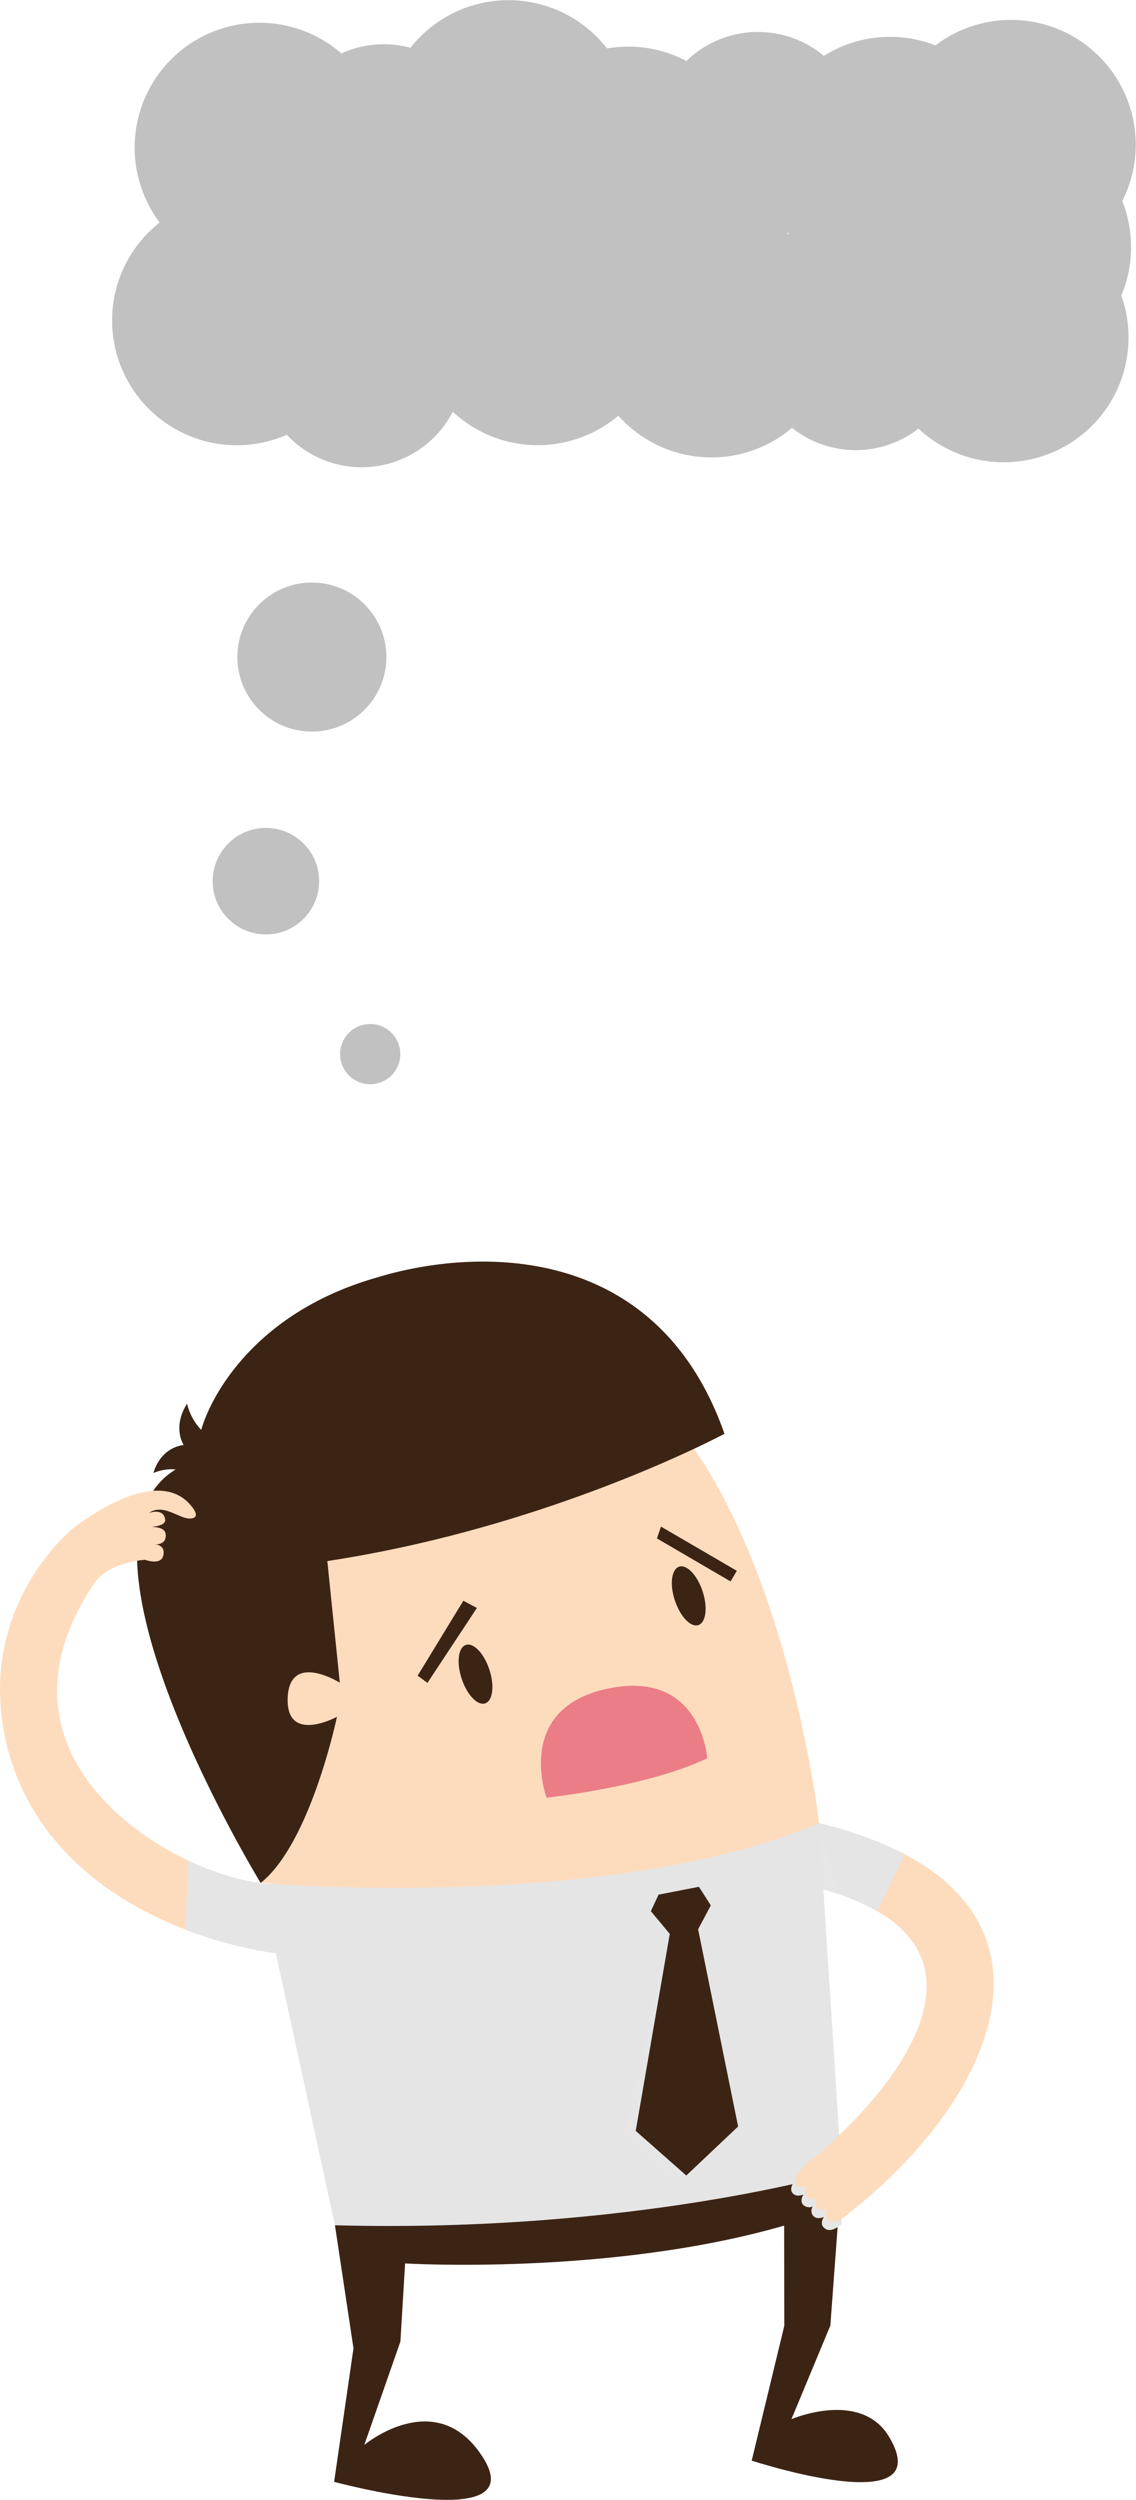 <svg xmlns="http://www.w3.org/2000/svg" viewBox="0 0 400.63 881.48"><defs><style>.cls-1{isolation:isolate;}.cls-2{fill:#fddcbe;}.cls-3{fill:#3c2415;}.cls-4{fill:#e5e5e5;}.cls-5,.cls-7{mix-blend-mode:multiply;}.cls-6,.cls-7{fill:#e6e6e6;}.cls-8{fill:none;}.cls-9{fill:#eb7d86;}.cls-10{fill:#c1c1c1;}</style></defs><title>not-working</title><g class="cls-1"><g id="Layer_1" data-name="Layer 1"><path class="cls-2" d="M288.87,642.9s-29-254.31-176.46-143.55c0,0-47,39.43-20.5,164.46C226.59,679.54,288.87,642.9,288.87,642.9Z"/><path class="cls-3" d="M119.84,593.34l-4.4-42.88c78.92-12,140.06-44.88,140.06-44.88-23.82-68-88-65.68-122.53-55.12-43.88,12.49-59,42.91-62,53.76a20.3,20.3,0,0,1-5-9.27c-5.33,8.45-1.2,14.57-1.2,14.57-8.7,1.25-10.65,9.89-10.65,9.89a16.06,16.06,0,0,1,7.81-1.25c-43.11,26.34,30,145.8,30,145.8,17.63-14,26.9-58.58,26.9-58.58s-18,9.77-17.37-6.67S119.84,593.34,119.84,593.34Z"/><path class="cls-2" d="M56.58,543.05h0Z"/><path class="cls-2" d="M1.89,613.12C-8.23,566.08,25.67,539,25.67,539s30.06-24.51,42.42-7.15c0,0,2.83,3.53-1.11,3.62s-9.31-5.53-14.52-1.95c0,0,5.3-2,5.79,2.36.23,2.09-4,2.48-5.05,2.55h0c1,0,4.86,0,5.2,2.39.5,3.53-2.64,3.79-3.66,3.78h0c.94.07,3.61.55,2.84,3.92-.82,3.59-6.43,1.5-6.43,1.5s-12.46.58-17.85,8.16C-8.7,620.56,60.49,660.31,91.92,664l5.38,24.79C57.86,682.89,12,660.16,1.89,613.12Z"/><path class="cls-2" d="M58.11,549.22h0Z"/><path class="cls-3" d="M118.12,784.66l6.54,43.42-6.83,47.06s70.1,19,52.43-8.7c-16.32-25.54-41.78-4.32-41.78-4.32l12.73-36.44,1.66-27.55s72.51,4.37,133.67-13.34l.06,35.31L265.1,867.66s66.41,21.78,48.45-8.39c-10-16.73-34.43-6.23-34.43-6.23l13.72-33,4-54.13Z"/><path class="cls-4" d="M288.87,642.9l7.92,123s-73.15,21.59-178.67,18.77L91.92,664S213.91,674.66,288.87,642.9Z"/><g class="cls-5"><polygon class="cls-6" points="246.49 665.32 250.68 671.87 246.2 680.3 256.15 751.4 237.87 768.69 220.03 752.95 236.2 681.93 229.54 673.92 232.25 668.09 246.49 665.32"/></g><polygon class="cls-3" points="246.49 665.32 250.68 671.87 246.2 680.3 260.31 749.84 242.03 767.13 224.2 751.39 236.2 681.93 229.54 673.92 232.25 668.09 246.49 665.32"/><path class="cls-7" d="M279.54,773.35c1,1.13,2.47,1,3.8.47-.69,1.19-1.06,2.55-.11,3.61a3,3,0,0,0,3.42.6,2.74,2.74,0,0,0,.08,3.26c1,1.13,2.47,1,3.8.46-.7,1.19-1.06,2.56-.11,3.61,1.87,2.06,4.32.52,6.36-1V765.89h0l-.74-11.46c-4.51,4.42-8.93,8.28-12.75,11.34C282.46,766.45,277.41,771,279.54,773.35Z"/><path class="cls-2" d="M288.87,642.9l1.5,23.3c71.72,20.45,19.74,76.27-5.76,96.7-.85.68-5.89,5.23-3.76,7.58,1,1.13,2.47,1,3.8.47-.69,1.19-1.06,2.55-.11,3.61a3,3,0,0,0,3.42.6,2.74,2.74,0,0,0,.08,3.26c1,1.13,2.47,1,3.8.46-.7,1.19-1.06,2.56-.11,3.61,2,2.2,4.66.3,6.76-1.34C356.79,735.65,381.51,665.32,288.87,642.9Z"/><path class="cls-4" d="M288.87,642.9l1.5,23.3a83.29,83.29,0,0,1,19,7.74l9.66-20.11A130.62,130.62,0,0,0,288.87,642.9Z"/><path class="cls-6" d="M290.37,666.21q2.81.8,5.37,1.68l-6.87-25Z"/><path class="cls-8" d="M53.2,538.45h0Z"/><path class="cls-8" d="M54.74,544.62h0Z"/><path class="cls-4" d="M91.92,664c-7.14-.83-16.23-3.53-25.52-7.92l-1,24.36a151.67,151.67,0,0,0,31.9,8.35Z"/><path class="cls-9" d="M192.75,633.91s35.83-3.86,56.65-13.9c0,0-2-31.68-35.32-24.52C181.13,602.58,192.75,633.91,192.75,633.91Z"/><path class="cls-3" d="M238,564.33c1.87,5.69,5.58,9.59,8.28,8.71s3.38-6.21,1.51-11.9-5.58-9.59-8.28-8.71S236.1,558.64,238,564.33Z"/><path class="cls-3" d="M162.81,591.93c1.87,5.69,5.57,9.59,8.28,8.71s3.37-6.21,1.5-11.9-5.57-9.59-8.28-8.71S160.93,586.23,162.81,591.93Z"/><polygon class="cls-3" points="163.41 564.45 147.28 590.88 150.75 593.41 168.19 566.99 163.41 564.45"/><polygon class="cls-3" points="233.1 538.3 259.85 553.9 257.65 557.65 231.68 542.48 233.1 538.3"/><circle class="cls-10" cx="130.56" cy="371.7" r="10.62"/><circle class="cls-10" cx="93.78" cy="310.72" r="18.78"/><circle class="cls-10" cx="109.98" cy="231.69" r="26.28"/><path class="cls-10" d="M39.53,113a44,44,0,0,0,61.62,40.32,36.17,36.17,0,0,0,58.53-8.12,44,44,0,0,0,58.38,1.38,44,44,0,0,0,61.27,4.3,36.09,36.09,0,0,0,44.6.26,44,44,0,0,0,71.51-46.91,44.06,44.06,0,0,0,.35-33.33A44,44,0,0,0,329.9,16a44,44,0,0,0-39.36,3.7,36.18,36.18,0,0,0-48.45,1.81,43.9,43.9,0,0,0-28-4.42,44,44,0,0,0-69.35-.23,35.71,35.71,0,0,0-24.33,2A44,44,0,0,0,56.32,78.46,43.91,43.91,0,0,0,39.53,113Zm238.95-30c-.35-.28-.7-.56-1.05-.83l.39-.1C278,82.44,278.26,82.75,278.48,83.05Z"/></g></g></svg>